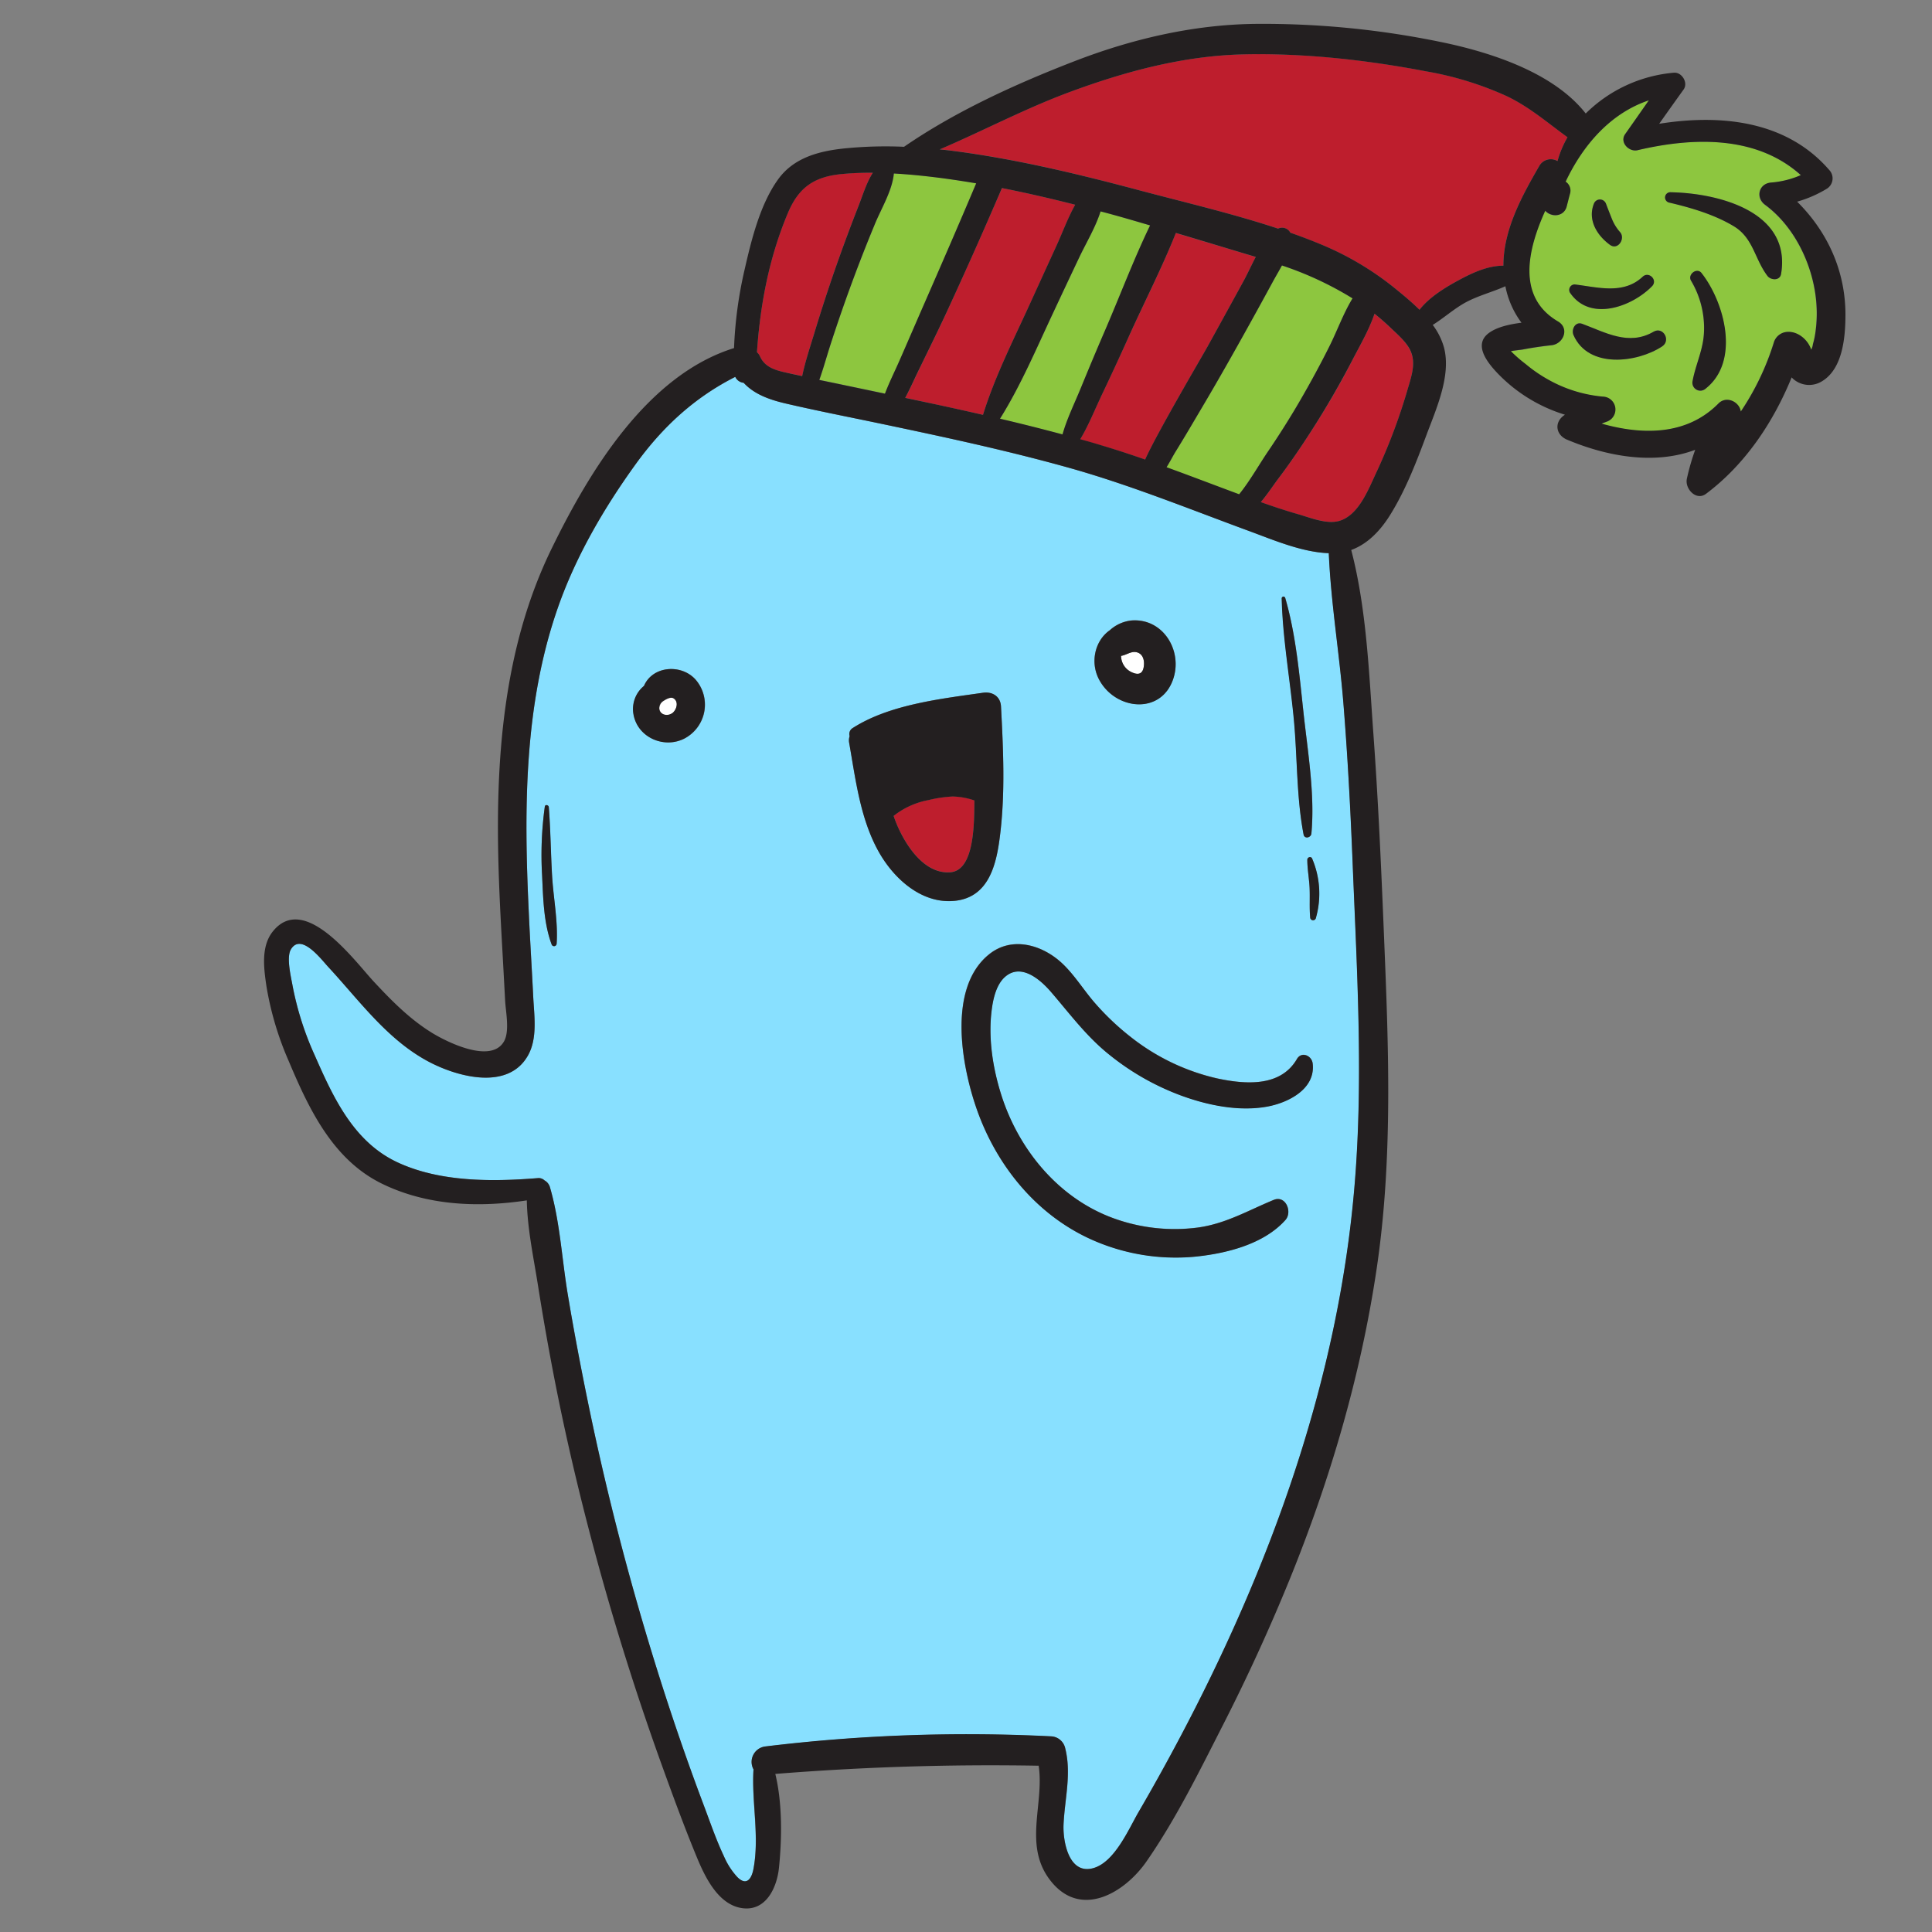 <svg id="Layer_1" data-name="Layer 1" xmlns="http://www.w3.org/2000/svg" viewBox="0 0 600 600"><rect x="0" y="0" width="600" height="600" fill="#808080" stroke="none"/><defs><style>.cls-1{fill:#be1e2d;}.cls-2{fill:#fff;}.cls-3{fill:#8dc63f;}.cls-4{fill:#88e0ff;}.cls-5{fill:#231f20;}</style></defs><title>doodle</title><path class="cls-1" d="M431.54,101.52c-1.52-1.44-3.08-2.78-4.67-4.06-1.69,5-4.52,9.84-6.87,14.39q-5,9.74-10.85,19c-3.88,6.19-8,12.28-12.37,18.11-1.63,2.16-3.3,4.71-5.22,7,3.93,1.4,7.9,2.72,11.92,3.86,3.64,1,8.58,3,12.39,2,6-1.72,9.07-9.75,11.49-14.9a179.77,179.77,0,0,0,9.82-26.09c1.22-4.19,2.8-8.53.47-12.61C436.24,105.73,433.57,103.45,431.54,101.52Z"/><path class="cls-2" d="M351.58,208.82c2.39,1.08,3.55.09,3.69-2.41.1-1.66-.46-3.36-2.19-3.83s-3.23.85-4.92,1.11A5.62,5.62,0,0,0,351.58,208.82Z"/><path class="cls-2" d="M209.2,216.89c-1-.58-2.53.39-3.39,1a2.66,2.66,0,0,0-1,2.35c.3,1.84,2.48,2.26,3.84,1.38S211,218,209.2,216.89Z"/><path class="cls-3" d="M258,106.81c-1.19,3.66-2.22,7.48-3.53,11.15l5.47,1.15,14.92,3.13c1.28-3.4,2.94-6.7,4.37-9.95,2.64-6,5.21-12,7.84-18,5.44-12.43,10.85-24.87,16.12-37.37-5.14-.87-10.29-1.63-15.45-2.2-3.34-.37-6.73-.67-10.12-.86-.5,5.45-4.06,11.11-6,15.93q-3.65,8.86-7,17.87Q261.1,97.18,258,106.81Z"/><path class="cls-1" d="M245.48,116c1.21.27,2.43.52,3.64.78,1-4.61,2.51-9.17,3.85-13.6q2.94-9.68,6.24-19.22,3.5-10.05,7.38-19.94c1.36-3.46,2.49-7.25,4.47-10.39a95.58,95.58,0,0,0-9.73.41c-8.47.82-13.27,4.1-16.6,12-5.86,13.86-8.64,28.47-9.65,43.35a3.58,3.58,0,0,1,.94,1.28C237.74,114.55,241.72,115.19,245.48,116Z"/><path class="cls-1" d="M288.33,248.45a24.65,24.65,0,0,0-10.81,4.91c.12.34.22.69.35,1,2.52,6.83,8.62,17.2,17.29,16.5,7.53-.61,7.38-15.39,7.44-22.34a22.19,22.19,0,0,0-6.75-1.22A39.81,39.81,0,0,0,288.33,248.45Z"/><path class="cls-4" d="M330.74,542.58c2.16,8.2-.07,15.91-.43,24.15-.22,5.08,1.58,15.34,9,13.5,6.78-1.68,11.16-12.06,14.26-17.41q6.52-11.22,12.61-22.68c28.45-53.63,49.64-111.92,54.58-172.77,2.68-32.95.66-66.25-.66-99.22-.67-16.76-1.55-33.5-2.91-50.22-1.26-15.35-3.84-30.75-4.5-46.14-8.29-.27-17.2-4.1-24.73-6.87-18.83-6.93-37.2-14.43-56.57-19.81s-38.88-9.55-58.47-13.66c-9.63-2-19.3-3.9-28.88-6.13-5.12-1.19-9.82-2.88-13.09-6.44a3.21,3.21,0,0,1-2.61-1.84c-12.66,6.41-22.59,15.55-31,27.21-9.82,13.61-18.59,28.68-24.12,44.56-10.58,30.35-10.5,62.87-9,94.58.42,8.74.95,17.46,1.38,26.2.29,5.84,1.4,12.8-1.62,18.17-6.13,10.94-21.69,6.71-30.5,2.14-13.07-6.79-21.76-19.06-31.55-29.62-2.16-2.33-8.42-10.69-11.58-5.46-1.51,2.5.06,8.73.5,11.26a95.13,95.13,0,0,0,6.89,21.65c5.77,13.14,12.07,26.92,25.78,33.28,13.19,6.12,29.37,6,43.56,4.86a2.58,2.58,0,0,1,2,.7,3.5,3.5,0,0,1,1.72,2.17c3.1,10.63,3.7,22.28,5.52,33.21,1.85,11.09,3.95,22.14,6.2,33.16q6.56,32,15.57,63.49c6,20.94,12.79,41.68,20.48,62.07,2,5.26,3.83,10.69,6.24,15.78A22.71,22.71,0,0,0,229,583c2.93,2.9,4.47.37,5-2.63,1.87-10.11-.65-20.66,0-30.85a4.83,4.83,0,0,1,3.58-7.1,519,519,0,0,1,88.74-3.16A4.7,4.7,0,0,1,330.74,542.58ZM172.87,293.08a.8.8,0,0,1-1.56.21c-2.47-6.65-2.63-14.34-2.95-21.37a109.68,109.68,0,0,1,.84-21.43c.11-.75,1.18-.49,1.23.16.52,7.08.59,14.19,1,21.27S173.33,286.08,172.87,293.08Zm40-63.86c-6.36,3.49-14.81-.06-16.09-7.38a9.26,9.26,0,0,1,3.22-8.78L200,213c2.64-6.24,11.54-6.9,16-2A11.88,11.88,0,0,1,212.85,229.22Zm195.76,55.93a.9.9,0,0,1-1.76-.23c-.26-3-.05-6-.17-9S406,270,406,267c0-.75,1.13-1.14,1.47-.4A27.69,27.69,0,0,1,408.61,285.15Zm-9.48-99.47c3.32,11.4,4.38,23.71,5.66,35.49,1.31,12.17,3.6,25.45,2.47,37.68-.12,1.29-2.14,1.78-2.42.33-2.24-11.62-1.92-24.07-3-35.87-1.19-12.44-3.45-25-3.76-37.48A.56.56,0,0,1,399.13,185.68Zm-54.47,10a11.84,11.84,0,0,1,6.61-3c9.93-.85,16.15,9.44,13,18.33-3.81,10.81-17.36,9.5-22.66.59C338.32,206.08,339.92,199,344.66,195.71ZM272.82,264.4c-5.68-10.22-7.11-22.35-9.1-33.68a4.37,4.37,0,0,1,.14-2.12,2.15,2.15,0,0,1,.89-2.45c11.4-7.37,27.35-9.14,40.52-11,2.92-.42,5.44,1.12,5.6,4.26.71,13.34,1.34,26.74-.3,40-1.1,9-3.41,19.35-14.2,20.38C286.12,280.75,277.47,272.77,272.82,264.4ZM303.89,346c-5.09-13.59-10.08-38.95,3.27-49.67,7.18-5.78,16.69-2.9,22.83,2.95,3.87,3.69,6.67,8.38,10.2,12.38a80,80,0,0,0,10.86,10.28,67.44,67.44,0,0,0,26.8,12.91c8.73,1.92,19.77,2.86,24.9-6,1.43-2.45,4.57-1.08,4.88,1.33,1,8.08-7.83,12.42-14.61,13.53-8.64,1.41-18.21-.56-26.33-3.55a79.09,79.09,0,0,1-21.93-12.43C337.49,322,332.34,315,326.35,308c-3.26-3.78-9.15-8.93-14.1-4.78-2.82,2.36-3.82,6.78-4.27,10.24-1.14,8.68.26,17.91,2.85,26.21,5.37,17.23,17.88,32.5,35.14,38.71a55.47,55.47,0,0,0,25.86,2.84c8.75-1.15,15.76-5.32,23.74-8.61,3.74-1.53,5.85,3.75,3.63,6.24-6.78,7.61-18.62,10.48-28.4,11.42a64,64,0,0,1-30.23-4.69C323.16,378.41,310.43,363.45,303.89,346Z"/><path class="cls-1" d="M355.62,142.74c3.48-7.84,17.43-31.6,19.29-34.92q5.58-10,11-20c1.39-2.55,2.64-5.35,4.07-8-8.21-2.45-16.49-5-24.81-7.45-4.36,11-9.86,21.62-14.68,32.32-2.84,6.33-5.79,12.61-8.76,18.89-2,4.23-3.83,8.81-6.29,12.89q3.25.92,6.49,1.87C346.56,139.67,351.1,141.17,355.62,142.74Z"/><path class="cls-1" d="M333.93,63.58c-7.56-1.92-15.14-3.68-22.75-5.17Q303,77.36,294.4,96.11c-2.88,6.24-5.92,12.41-8.94,18.58-1.41,2.87-2.75,6-4.32,8.87l5.61,1.19q9.27,2,18.53,4.08c3.65-11.87,9.43-23.19,14.58-34.45q4.15-9.12,8.33-18.24C330.05,72,331.69,67.58,333.93,63.58Z"/><path class="cls-3" d="M335.49,120.9c2.49-6,5-12.07,7.59-18.07C347.77,92,352,80.68,357.17,70,352.07,68.5,347,67,341.81,65.65c-1.58,5-4.53,9.84-6.73,14.51q-4,8.57-8.06,17.12c-5.18,11-10,22.46-16.46,32.78q9.75,2.3,19.41,4.88C331.32,130.12,333.61,125.46,335.49,120.9Z"/><path class="cls-3" d="M393.72,140.3q5.31-7.83,10.08-16c3.17-5.45,6.19-11,9-16.64,2.45-4.9,4.36-10.34,7.24-15a104.64,104.64,0,0,0-21.93-10.22c-.85,1.58-1.78,3.14-2.65,4.72q-3.63,6.69-7.32,13.34c-4.92,8.88-9.91,17.71-15.09,26.44-2.58,4.36-5.14,8.75-7.81,13.06-.85,1.38-1.83,3.34-3,5.15,7.53,2.74,15,5.61,22.55,8.4C388.12,149.43,390.89,144.48,393.72,140.3Z"/><path class="cls-1" d="M354.58,59.3C368.55,63,383,66.39,396.92,71a2.88,2.88,0,0,1,3.81,1.29q5.14,1.8,10.14,3.89A92.76,92.76,0,0,1,433.78,90c2.27,1.85,4.76,3.92,7.06,6.2,3-3.83,7.77-6.78,11.69-8.92,4.41-2.42,9.34-4.73,14.36-4.77,0-11.27,5.77-21.66,11.25-31.15A4.11,4.11,0,0,1,483.7,50a31.5,31.5,0,0,1,3.1-7.4c-6.22-4.5-11.78-9.38-18.86-12.76a102.63,102.63,0,0,0-25.08-7.71c-18.3-3.5-37.86-5.69-56.5-5.27s-36.95,5.31-54.45,11.81c-13.7,5.1-26.65,12-40.06,17.7,1.13.12,2.26.24,3.38.38C315.31,49.26,335.06,54.09,354.58,59.3Z"/><path class="cls-3" d="M487.5,60.27c-.32,1.29-.64,2.58-1,3.86-.81,3.28-4.78,3.5-6.67,1.37-5.46,12-9,26.81,3.95,34.38,3.67,2.15,1.69,7-2,7.39-3,.34-5.92.75-8.86,1.31-.76.14-2.37.27-3.77.53a42.39,42.39,0,0,0,4.59,4,44.48,44.48,0,0,0,7,4.83,42.25,42.25,0,0,0,17,5.29,4,4,0,0,1,1.06,7.82c-.51.18-1,.38-1.47.57,12.61,3.56,26.39,3.77,36.28-6.25,2.54-2.58,6.6-.44,6.94,2.5a81.63,81.63,0,0,0,10.27-21.46,4.63,4.63,0,0,1,4.33-3.29c3.15-.15,6.27,2.42,7.27,5.54a4.85,4.85,0,0,0,.54-1.74,25.28,25.28,0,0,0,.82-4,40.33,40.33,0,0,0,.29-8.07c-.66-11.67-6.43-24.16-16-31.21-3-2.21-1.94-6.57,1.86-6.89a28.59,28.59,0,0,0,9.27-2.32C545.59,42,525.94,42.55,508.55,46.64c-2.67.62-5.65-2.43-3.84-5q3.69-5.24,7.35-10.49c-11.88,4-20.43,13.84-25.9,25.31A3.33,3.33,0,0,1,487.5,60.27Zm42.22,60.43a2.47,2.47,0,0,1-4.09-2.38c1-5.18,3.31-9.67,3.53-15.08a28.67,28.67,0,0,0-4-16c-1.16-1.91,1.72-4.23,3.15-2.43C535.47,93.76,540.53,112.1,529.72,120.7Zm-11.06-61c14.63.23,37.74,5.82,34.47,25.38-.37,2.21-3.22,2-4.27.56-4-5.28-4.24-11.65-10.4-15.37s-13.4-5.8-20.23-7.39A1.63,1.63,0,0,1,518.66,59.7Zm-2.47,47.88c-7.69,5.06-22.89,7-27.53-3.53-.73-1.68.52-4.29,2.69-3.49,7.25,2.68,14.46,7,22.18,2.46C516.49,101.3,519,105.73,516.19,107.58ZM495,63.26a2,2,0,0,1,3.75,0c.59,1.57,1.2,3.11,1.82,4.67a14.18,14.18,0,0,0,2.52,4.12c1.82,2-.63,5.79-3.09,4C495.94,73.1,493,68.29,495,63.26Zm-6,25.09c7.15.84,15.1,3.25,21.11-2.38,1.94-1.82,4.8,1,2.93,2.93-6.2,6.36-19.3,11.17-25.49,2A1.7,1.7,0,0,1,489,88.35Z"/><path class="cls-5" d="M326.51,584.39c9.36,11.47,22.79,3.4,29.51-6.25,9.22-13.25,16.59-28.32,23.91-42.67q11.19-21.94,20.51-44.78c12.59-30.95,22.11-63.29,27.05-96.37,5.18-34.67,3.73-69.42,2.3-104.31-.85-20.77-1.77-41.54-3.28-62.27-1.36-18.75-2.09-38.61-6.87-56.94,5.17-1.87,9.16-6.16,12.11-10.92,4.7-7.55,8.07-16.23,11.16-24.54,3-8.08,7.8-18.52,5.57-27.29a21,21,0,0,0-3.53-7.14c3.52-2.2,6.76-5.15,10.4-7.09,3.89-2.06,8.19-3.14,12.16-4.92a27.77,27.77,0,0,0,5,11.32c-3.74.49-7.42,1.3-9.94,3.06-4.93,3.43-1.13,8.64,1.79,11.87A48.72,48.72,0,0,0,486,128.79l-.39.28c-3,2.24-2.39,6,1,7.45,12.63,5.32,27.34,7.9,39.85,3.17a70.63,70.63,0,0,0-2.59,9c-.67,3.11,2.93,7,6,4.63,12.13-9.11,20.82-22.13,26.55-36.13a5.44,5.44,0,0,0,.47.49,7.52,7.52,0,0,0,9,.69c6.41-3.89,7.2-13.71,7.23-20.41.06-13.81-5.59-26-15-35.33a37.39,37.39,0,0,0,9.19-4,3.79,3.79,0,0,0,.76-5.86c-13.34-15.4-33.82-17.35-52.79-14.33q3.76-5.33,7.57-10.63c1.5-2.08-.49-5.43-3-5.23a44.31,44.31,0,0,0-27.39,12.67c-9.88-12.63-29.19-18.87-44-22a273.5,273.5,0,0,0-59-5.83c-19.2.28-38.2,4.76-56.06,11.7-18.06,7-36.65,15.46-52.65,26.47a127.57,127.57,0,0,0-18.65.52c-7.84.83-15.61,2.88-20.45,9.59-5.61,7.78-8.29,18.78-10.4,28a129.48,129.48,0,0,0-3.29,24.4c-27,8.41-45,38.4-56.66,62.3-15.13,31-17.5,65.94-16.44,99.94.28,9.1.79,18.2,1.3,27.29q.36,6.56.71,13.1c.18,3.49,1.49,9.53-.38,12.74-4,6.87-17.32.3-22-2.51-7.06-4.27-12.85-10.14-18.44-16.15-5.92-6.37-21.45-27.78-31.3-15.57-3.78,4.69-2.81,11.57-2,17.07a97.37,97.37,0,0,0,6.92,23.23c6.28,14.91,13.71,30.61,28.94,38.06,13.94,6.82,29.86,7.48,45,5.19.15,8.75,2.1,17.77,3.45,26.31q2.38,15.1,5.32,30.12c4,20.35,8.88,40.53,14.46,60.49q8.24,29.46,18.62,58.26c3.42,9.48,6.91,19,10.73,28.28,2.57,6.29,6.75,15.43,14.5,16.37,7.28.88,10.61-6.49,11.23-12.6.91-8.93,1.09-19.92-1.14-29.11q40.85-3.27,81.79-2.55C324.37,560.48,317.58,573.44,326.51,584.39ZM437.18,120.8a179.77,179.77,0,0,1-9.82,26.09c-2.42,5.15-5.45,13.18-11.49,14.9-3.81,1.07-8.75-.94-12.39-2-4-1.14-8-2.46-11.92-3.86,1.92-2.26,3.59-4.81,5.22-7,4.41-5.83,8.49-11.92,12.37-18.11s7.49-12.54,10.85-19c2.35-4.55,5.18-9.38,6.87-14.39,1.59,1.28,3.15,2.62,4.67,4.06,2,1.93,4.7,4.21,6.11,6.67C440,112.27,438.4,116.61,437.18,120.8ZM327,97.28q4-8.57,8.06-17.12c2.2-4.67,5.15-9.5,6.73-14.51C347,67,352.07,68.5,357.17,70c-5.16,10.69-9.4,22-14.09,32.84-2.6,6-5.1,12-7.59,18.07-1.88,4.56-4.17,9.22-5.52,14q-9.66-2.59-19.41-4.88C317,119.74,321.84,108.26,327,97.28Zm-21.74,31.55q-9.25-2.12-18.53-4.08l-5.61-1.19c1.57-2.92,2.91-6,4.32-8.87,3-6.17,6.06-12.34,8.94-18.58q8.64-18.73,16.78-37.7c7.61,1.49,15.19,3.25,22.75,5.17-2.24,4-3.88,8.46-5.74,12.56q-4.17,9.12-8.33,18.24C314.71,105.64,308.93,117,305.28,128.83Zm36.48-5.28c3-6.28,5.92-12.56,8.76-18.89,4.82-10.7,10.32-21.37,14.68-32.32,8.32,2.48,16.6,5,24.81,7.45-1.43,2.69-2.68,5.49-4.07,8q-5.46,10-11,20c-1.86,3.32-15.81,27.08-19.29,34.92-4.52-1.57-9.06-3.07-13.66-4.43q-3.24-1-6.49-1.87C337.93,132.36,339.76,127.78,341.76,123.55ZM365.25,140c2.67-4.31,5.23-8.7,7.81-13.06,5.18-8.73,10.17-17.56,15.09-26.44q3.69-6.65,7.32-13.34c.87-1.58,1.8-3.14,2.65-4.72a104.64,104.64,0,0,1,21.93,10.22c-2.88,4.7-4.79,10.14-7.24,15-2.82,5.64-5.84,11.19-9,16.64s-6.54,10.79-10.08,16c-2.83,4.18-5.6,9.13-8.89,13.2-7.53-2.79-15-5.66-22.55-8.4C363.42,143.29,364.4,141.33,365.25,140ZM512.06,31.16q-3.66,5.25-7.35,10.49c-1.81,2.56,1.17,5.61,3.84,5,17.39-4.09,37-4.6,50.72,7.73A28.59,28.59,0,0,1,550,56.69c-3.8.32-4.83,4.68-1.86,6.89,9.52,7,15.29,19.54,16,31.21a40.33,40.33,0,0,1-.29,8.07,25.28,25.28,0,0,1-.82,4,4.85,4.85,0,0,1-.54,1.74c-1-3.12-4.12-5.69-7.27-5.54a4.63,4.63,0,0,0-4.33,3.29,81.63,81.63,0,0,1-10.27,21.46c-.34-2.94-4.4-5.08-6.94-2.5-9.89,10-23.67,9.81-36.28,6.25.48-.19,1-.39,1.47-.57a4,4,0,0,0-1.06-7.82,42.25,42.25,0,0,1-17-5.29,44.48,44.48,0,0,1-7-4.83,42.39,42.39,0,0,1-4.59-4c1.4-.26,3-.39,3.77-.53,2.94-.56,5.89-1,8.86-1.31,3.7-.41,5.68-5.24,2-7.39-12.91-7.57-9.41-22.34-3.95-34.38,1.89,2.13,5.86,1.91,6.67-1.37.33-1.28.65-2.57,1-3.86a3.33,3.33,0,0,0-1.34-3.8C491.63,45,500.18,35.13,512.06,31.16ZM331.91,28.69c17.5-6.5,35.69-11.4,54.45-11.81s38.2,1.77,56.5,5.27a102.63,102.63,0,0,1,25.08,7.71c7.08,3.38,12.64,8.26,18.86,12.76a31.5,31.5,0,0,0-3.1,7.4,4.11,4.11,0,0,0-5.56,1.34c-5.48,9.49-11.24,19.88-11.25,31.15-5,0-9.95,2.35-14.36,4.77-3.92,2.14-8.71,5.09-11.69,8.92-2.3-2.28-4.79-4.35-7.06-6.2a92.76,92.76,0,0,0-22.91-13.84q-5-2.1-10.14-3.89A2.88,2.88,0,0,0,396.92,71C383,66.39,368.55,63,354.58,59.3c-19.52-5.21-39.27-10-59.35-12.53-1.12-.14-2.25-.26-3.38-.38C305.26,40.66,318.21,33.79,331.91,28.69ZM277.59,53.88c3.39.19,6.78.49,10.12.86,5.16.57,10.31,1.33,15.45,2.2-5.27,12.5-10.68,24.94-16.12,37.37-2.63,6-5.2,12-7.84,18-1.43,3.25-3.09,6.55-4.37,9.95l-14.92-3.13L254.44,118c1.31-3.67,2.34-7.49,3.53-11.15q3.12-9.63,6.62-19.13,3.32-9,7-17.87C273.53,65,277.09,59.33,277.59,53.88ZM244.73,66.06c3.33-7.88,8.13-11.16,16.6-12a95.58,95.58,0,0,1,9.73-.41c-2,3.14-3.11,6.93-4.47,10.39q-3.88,9.89-7.38,19.94-3.3,9.54-6.24,19.22c-1.34,4.43-2.88,9-3.85,13.6-1.21-.26-2.43-.51-3.64-.78-3.76-.85-7.74-1.49-9.46-5.35a3.58,3.58,0,0,0-.94-1.28C236.09,94.53,238.87,79.92,244.73,66.06Zm-7.14,476.32a4.83,4.83,0,0,0-3.58,7.1c-.61,10.19,1.91,20.74,0,30.85-.55,3-2.09,5.53-5,2.63a22.71,22.71,0,0,1-4.2-6.51c-2.41-5.09-4.26-10.52-6.24-15.78-7.69-20.39-14.47-41.13-20.48-62.07s-11.2-42.13-15.57-63.49c-2.25-11-4.35-22.07-6.2-33.16-1.82-10.93-2.42-22.58-5.52-33.21a3.5,3.5,0,0,0-1.72-2.17,2.58,2.58,0,0,0-2-.7c-14.19,1.16-30.37,1.26-43.56-4.86-13.71-6.36-20-20.14-25.78-33.28a95.13,95.13,0,0,1-6.89-21.65c-.44-2.53-2-8.76-.5-11.26,3.16-5.23,9.42,3.13,11.58,5.46,9.79,10.56,18.48,22.83,31.55,29.62,8.81,4.57,24.37,8.8,30.5-2.14,3-5.37,1.91-12.33,1.62-18.17-.43-8.74-1-17.46-1.38-26.2-1.5-31.71-1.58-64.23,9-94.58,5.53-15.88,14.3-30.95,24.12-44.56,8.41-11.66,18.34-20.8,31-27.21a3.21,3.21,0,0,0,2.61,1.84c3.27,3.56,8,5.25,13.09,6.44,9.58,2.23,19.25,4.11,28.88,6.13,19.59,4.11,39.18,8.29,58.47,13.66S369.1,158,387.93,164.92c7.53,2.77,16.44,6.6,24.73,6.87.66,15.39,3.24,30.79,4.5,46.14,1.36,16.72,2.24,33.46,2.91,50.22,1.32,33,3.34,66.27.66,99.22-4.94,60.85-26.13,119.14-54.58,172.77q-6.07,11.46-12.61,22.68c-3.1,5.35-7.48,15.73-14.26,17.41-7.39,1.84-9.19-8.42-9-13.5.36-8.24,2.59-16,.43-24.15a4.7,4.7,0,0,0-4.41-3.36A519,519,0,0,0,237.59,542.38Z"/><path class="cls-5" d="M200,213l-.06.05a9.26,9.26,0,0,0-3.22,8.78c1.28,7.32,9.73,10.87,16.09,7.38A11.88,11.88,0,0,0,216,211.05C211.58,206.11,202.68,206.77,200,213Zm8.58,8.57c-1.36.88-3.54.46-3.84-1.38a2.66,2.66,0,0,1,1-2.35c.86-.57,2.43-1.54,3.39-1C211,218,210,220.72,208.62,221.58Z"/><path class="cls-5" d="M310.57,259.4c1.64-13.29,1-26.69.3-40-.16-3.14-2.68-4.68-5.6-4.26-13.17,1.9-29.12,3.67-40.52,11a2.15,2.15,0,0,0-.89,2.45,4.37,4.37,0,0,0-.14,2.12c2,11.33,3.42,23.46,9.1,33.68,4.65,8.37,13.3,16.35,23.55,15.38C307.16,278.75,309.47,268.39,310.57,259.4Zm-15.41,11.49c-8.67.7-14.77-9.67-17.29-16.5-.13-.34-.23-.69-.35-1a24.65,24.65,0,0,1,10.81-4.91,39.81,39.81,0,0,1,7.52-1.12,22.19,22.19,0,0,1,6.75,1.22C302.54,255.5,302.69,270.28,295.16,270.89Z"/><path class="cls-5" d="M364.29,211.05c3.13-8.89-3.09-19.18-13-18.33a11.84,11.84,0,0,0-6.61,3c-4.74,3.26-6.34,10.37-3,15.93C346.93,220.55,360.48,221.86,364.29,211.05Zm-11.21-8.47c1.73.47,2.29,2.17,2.19,3.83-.14,2.5-1.3,3.49-3.69,2.41a5.62,5.62,0,0,1-3.42-5.13C349.85,203.43,351.32,202.11,353.08,202.58Z"/><path class="cls-5" d="M370.8,390.31c9.78-.94,21.62-3.81,28.4-11.42,2.22-2.49.11-7.77-3.63-6.24-8,3.29-15,7.46-23.74,8.61A55.47,55.47,0,0,1,346,378.42c-17.26-6.21-29.77-21.48-35.14-38.71-2.59-8.3-4-17.53-2.85-26.21.45-3.46,1.45-7.88,4.27-10.24,4.95-4.15,10.84,1,14.1,4.78,6,6.95,11.14,14,18.41,19.74a79.09,79.09,0,0,0,21.93,12.43c8.12,3,17.69,5,26.33,3.55,6.78-1.11,15.63-5.45,14.61-13.53-.31-2.41-3.45-3.78-4.88-1.33-5.13,8.81-16.17,7.87-24.9,6a67.44,67.44,0,0,1-26.8-12.91,80,80,0,0,1-10.86-10.28c-3.53-4-6.33-8.69-10.2-12.38-6.14-5.85-15.65-8.73-22.83-2.95-13.35,10.72-8.36,36.08-3.27,49.67,6.54,17.45,19.27,32.41,36.68,39.62A64,64,0,0,0,370.8,390.31Z"/><path class="cls-5" d="M518.23,62.88c6.83,1.59,14.2,3.75,20.23,7.39s6.43,10.09,10.4,15.37c1,1.4,3.9,1.65,4.27-.56,3.27-19.56-19.84-25.15-34.47-25.38A1.63,1.63,0,0,0,518.23,62.88Z"/><path class="cls-5" d="M525.19,87.19a28.67,28.67,0,0,1,4,16c-.22,5.41-2.56,9.9-3.53,15.08a2.47,2.47,0,0,0,4.09,2.38c10.81-8.6,5.75-26.94-1.38-35.94C526.91,83,524,85.28,525.19,87.19Z"/><path class="cls-5" d="M487.57,90.88c6.19,9.19,19.29,4.38,25.49-2,1.87-1.91-1-4.75-2.93-2.93-6,5.63-14,3.22-21.11,2.38A1.7,1.7,0,0,0,487.57,90.88Z"/><path class="cls-5" d="M500,76.05c2.46,1.79,4.91-2,3.09-4a14.18,14.18,0,0,1-2.52-4.12c-.62-1.56-1.23-3.1-1.82-4.67a2,2,0,0,0-3.75,0C493,68.29,495.94,73.1,500,76.05Z"/><path class="cls-5" d="M491.35,100.56c-2.17-.8-3.42,1.81-2.69,3.49,4.64,10.58,19.84,8.59,27.53,3.53,2.82-1.85.3-6.28-2.66-4.56C505.81,107.51,498.6,103.24,491.35,100.56Z"/><path class="cls-5" d="M404.84,259.18c.28,1.45,2.3,1,2.42-.33,1.13-12.23-1.16-25.51-2.47-37.68-1.28-11.78-2.34-24.09-5.66-35.49a.56.56,0,0,0-1.1.15c.31,12.49,2.57,25,3.76,37.48C402.92,235.11,402.6,247.56,404.84,259.18Z"/><path class="cls-5" d="M406,267c0,3,.6,5.94.72,8.93s-.09,6,.17,9a.9.9,0,0,0,1.76.23,27.69,27.69,0,0,0-1.18-18.58C407.09,265.83,406,266.22,406,267Z"/><path class="cls-5" d="M170.43,250.65c-.05-.65-1.12-.91-1.23-.16a109.68,109.68,0,0,0-.84,21.43c.32,7,.48,14.72,2.95,21.37a.8.8,0,0,0,1.56-.21c.46-7-1-14.16-1.41-21.16S171,257.73,170.43,250.65Z"/></svg>